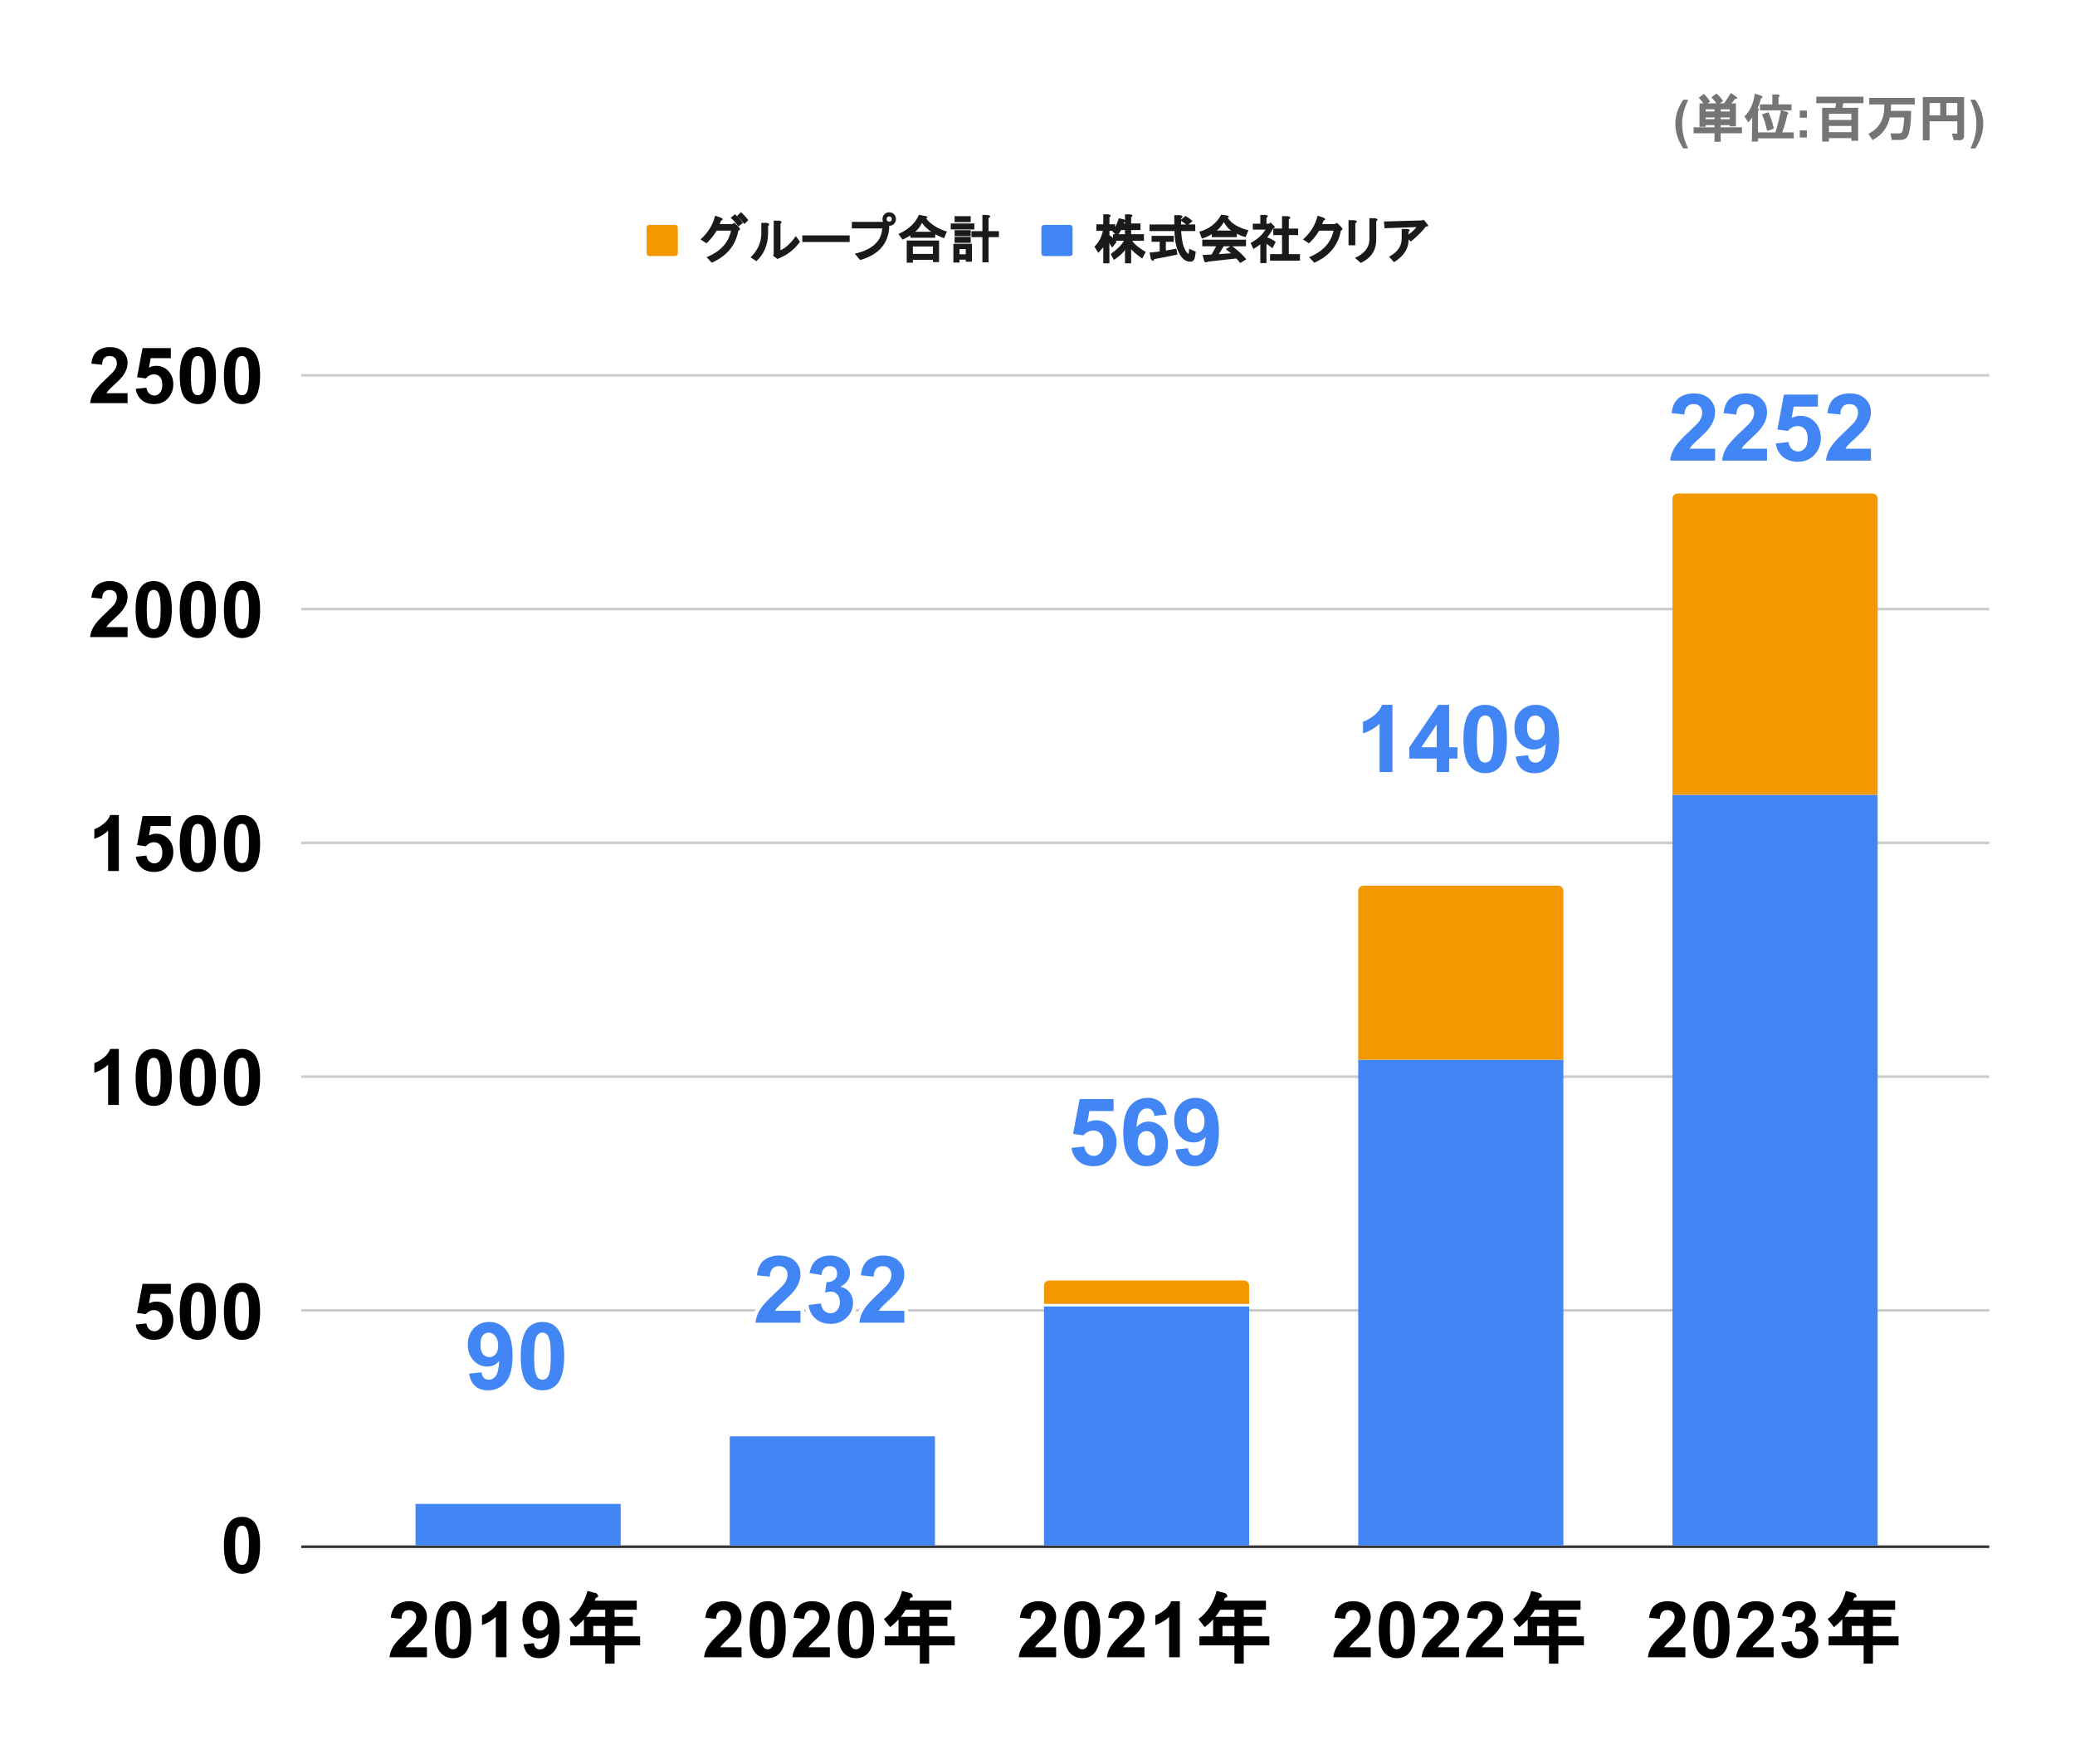 <svg version="1.1" viewBox="0.0 0.0 799.0 679.0" fill="none" stroke="none" stroke-linecap="square" stroke-miterlimit="10" width="799" height="679" xmlns:xlink="http://www.w3.org/1999/xlink" xmlns="http://www.w3.org/2000/svg"><path fill="#ffffff" d="M0 0L799.0 0L799.0 679.0L0 679.0L0 0Z" fill-rule="nonzero"/><path stroke="#333333" stroke-width="1.0" stroke-linecap="butt" d="M116.5 595.5L765.5 595.5" fill-rule="nonzero"/><path stroke="#cccccc" stroke-width="1.0" stroke-linecap="butt" d="M116.5 504.5L765.5 504.5" fill-rule="nonzero"/><path stroke="#cccccc" stroke-width="1.0" stroke-linecap="butt" d="M116.5 414.5L765.5 414.5" fill-rule="nonzero"/><path stroke="#cccccc" stroke-width="1.0" stroke-linecap="butt" d="M116.5 324.5L765.5 324.5" fill-rule="nonzero"/><path stroke="#cccccc" stroke-width="1.0" stroke-linecap="butt" d="M116.5 234.5L765.5 234.5" fill-rule="nonzero"/><path stroke="#cccccc" stroke-width="1.0" stroke-linecap="butt" d="M116.5 144.5L765.5 144.5" fill-rule="nonzero"/><clipPath id="id_0"><path d="M116.95 144.717L765.05 144.717L765.05 595.05L116.95 595.05L116.95 144.717Z" clip-rule="nonzero"/></clipPath><path stroke="#000000" stroke-width="2.0" stroke-linecap="butt" stroke-opacity="0.0" clip-path="url(#id_0)" d="M239.0 595.0L160.0 595.0L160.0 579.0L239.0 579.0Z" fill-rule="nonzero"/><path fill="#4285f4" clip-path="url(#id_0)" d="M239.0 595.0L160.0 595.0L160.0 579.0L239.0 579.0Z" fill-rule="nonzero"/><path stroke="#000000" stroke-width="2.0" stroke-linecap="butt" stroke-opacity="0.0" clip-path="url(#id_0)" d="M360.0 595.0L281.0 595.0L281.0 553.0L360.0 553.0Z" fill-rule="nonzero"/><path fill="#4285f4" clip-path="url(#id_0)" d="M360.0 595.0L281.0 595.0L281.0 553.0L360.0 553.0Z" fill-rule="nonzero"/><path stroke="#000000" stroke-width="2.0" stroke-linecap="butt" stroke-opacity="0.0" clip-path="url(#id_0)" d="M481.0 595.0L402.0 595.0L402.0 502.0L481.0 502.0Z" fill-rule="nonzero"/><path fill="#4285f4" clip-path="url(#id_0)" d="M481.0 595.0L402.0 595.0L402.0 502.0L481.0 502.0Z" fill-rule="nonzero"/><path stroke="#000000" stroke-width="2.0" stroke-linecap="butt" stroke-opacity="0.0" clip-path="url(#id_0)" d="M602.0 595.0L523.0 595.0L523.0 408.0L602.0 408.0Z" fill-rule="nonzero"/><path fill="#4285f4" clip-path="url(#id_0)" d="M602.0 595.0L523.0 595.0L523.0 408.0L602.0 408.0Z" fill-rule="nonzero"/><path stroke="#000000" stroke-width="2.0" stroke-linecap="butt" stroke-opacity="0.0" clip-path="url(#id_0)" d="M723.0 595.0L644.0 595.0L644.0 306.0L723.0 306.0Z" fill-rule="nonzero"/><path fill="#4285f4" clip-path="url(#id_0)" d="M723.0 595.0L644.0 595.0L644.0 306.0L723.0 306.0Z" fill-rule="nonzero"/><path stroke="#000000" stroke-width="2.0" stroke-linecap="butt" stroke-opacity="0.0" clip-path="url(#id_0)" d="M239.0 579.0L160.0 579.0L160.0 579.0L239.0 579.0Z" fill-rule="nonzero"/><path fill="#f39800" clip-path="url(#id_0)" d="M239.0 579.0L160.0 579.0L160.0 579.0L239.0 579.0Z" fill-rule="nonzero"/><path stroke="#000000" stroke-width="2.0" stroke-linecap="butt" stroke-opacity="0.0" clip-path="url(#id_0)" d="M360.0 553.0L281.0 553.0L281.0 553.0L360.0 553.0Z" fill-rule="nonzero"/><path fill="#f39800" clip-path="url(#id_0)" d="M360.0 553.0L281.0 553.0L281.0 553.0L360.0 553.0Z" fill-rule="nonzero"/><path stroke="#ffffff" stroke-width="2.0" stroke-linecap="butt" clip-path="url(#id_0)" d="M481.0 502.0L402.0 502.0L402.0 495.0C402.0 493.895 402.895 493.0 404.0 493.0L479.0 493.0C480.105 493.0 481.0 493.895 481.0 495.0Z" fill-rule="nonzero"/><path fill="#f39800" clip-path="url(#id_0)" d="M481.0 502.0L402.0 502.0L402.0 495.0C402.0 493.895 402.895 493.0 404.0 493.0L479.0 493.0C480.105 493.0 481.0 493.895 481.0 495.0Z" fill-rule="nonzero"/><path stroke="#000000" stroke-width="2.0" stroke-linecap="butt" stroke-opacity="0.0" clip-path="url(#id_0)" d="M602.0 408.0L523.0 408.0L523.0 343.0C523.0 341.895 523.895 341.0 525.0 341.0L600.0 341.0C601.105 341.0 602.0 341.895 602.0 343.0Z" fill-rule="nonzero"/><path fill="#f39800" clip-path="url(#id_0)" d="M602.0 408.0L523.0 408.0L523.0 343.0C523.0 341.895 523.895 341.0 525.0 341.0L600.0 341.0C601.105 341.0 602.0 341.895 602.0 343.0Z" fill-rule="nonzero"/><path stroke="#000000" stroke-width="2.0" stroke-linecap="butt" stroke-opacity="0.0" clip-path="url(#id_0)" d="M723.0 306.0L644.0 306.0L644.0 192.0C644.0 190.895 644.895 190.0 646.0 190.0L721.0 190.0C722.105 190.0 723.0 190.895 723.0 192.0Z" fill-rule="nonzero"/><path fill="#f39800" clip-path="url(#id_0)" d="M723.0 306.0L644.0 306.0L644.0 192.0C644.0 190.895 644.895 190.0 646.0 190.0L721.0 190.0C722.105 190.0 723.0 190.895 723.0 192.0Z" fill-rule="nonzero"/><path stroke="#ffffff" stroke-width="3.0" stroke-linejoin="round" stroke-linecap="round" d="M180.641 528.885L185.422 528.354Q185.594 529.807 186.328 530.51Q187.062 531.213 188.281 531.213Q189.812 531.213 190.875 529.807Q191.953 528.4 192.25 523.979Q190.391 526.135 187.594 526.135Q184.562 526.135 182.344 523.791Q180.141 521.447 180.141 517.682Q180.141 513.76 182.469 511.369Q184.797 508.963 188.406 508.963Q192.328 508.963 194.844 511.994Q197.359 515.025 197.359 521.963Q197.359 529.041 194.734 532.166Q192.109 535.291 187.906 535.291Q184.891 535.291 183.016 533.682Q181.156 532.072 180.641 528.885ZM191.812 518.088Q191.812 515.697 190.719 514.385Q189.625 513.057 188.172 513.057Q186.812 513.057 185.906 514.135Q185.0 515.213 185.0 517.682Q185.0 520.182 185.984 521.354Q186.969 522.51 188.438 522.51Q189.859 522.51 190.828 521.385Q191.812 520.26 191.812 518.088ZM208.875 508.963Q212.625 508.963 214.734 511.635Q217.25 514.791 217.25 522.135Q217.25 529.447 214.719 532.635Q212.625 535.275 208.875 535.275Q205.125 535.275 202.812 532.385Q200.516 529.494 200.516 522.072Q200.516 514.791 203.047 511.604Q205.141 508.963 208.875 508.963ZM208.875 513.057Q207.984 513.057 207.281 513.635Q206.578 514.197 206.188 515.682Q205.688 517.588 205.688 522.135Q205.688 526.666 206.141 528.369Q206.594 530.057 207.281 530.619Q207.984 531.182 208.875 531.182Q209.781 531.182 210.484 530.619Q211.188 530.041 211.562 528.557Q212.078 526.666 212.078 522.135Q212.078 517.588 211.625 515.9Q211.172 514.197 210.469 513.635Q209.781 513.057 208.875 513.057Z" fill-rule="nonzero"/><path fill="#4285f4" d="M180.641 528.885L185.422 528.354Q185.594 529.807 186.328 530.51Q187.062 531.213 188.281 531.213Q189.812 531.213 190.875 529.807Q191.953 528.4 192.25 523.979Q190.391 526.135 187.594 526.135Q184.562 526.135 182.344 523.791Q180.141 521.447 180.141 517.682Q180.141 513.76 182.469 511.369Q184.797 508.963 188.406 508.963Q192.328 508.963 194.844 511.994Q197.359 515.025 197.359 521.963Q197.359 529.041 194.734 532.166Q192.109 535.291 187.906 535.291Q184.891 535.291 183.016 533.682Q181.156 532.072 180.641 528.885ZM191.812 518.088Q191.812 515.697 190.719 514.385Q189.625 513.057 188.172 513.057Q186.812 513.057 185.906 514.135Q185.0 515.213 185.0 517.682Q185.0 520.182 185.984 521.354Q186.969 522.51 188.438 522.51Q189.859 522.51 190.828 521.385Q191.812 520.26 191.812 518.088ZM208.875 508.963Q212.625 508.963 214.734 511.635Q217.25 514.791 217.25 522.135Q217.25 529.447 214.719 532.635Q212.625 535.275 208.875 535.275Q205.125 535.275 202.812 532.385Q200.516 529.494 200.516 522.072Q200.516 514.791 203.047 511.604Q205.141 508.963 208.875 508.963ZM208.875 513.057Q207.984 513.057 207.281 513.635Q206.578 514.197 206.188 515.682Q205.688 517.588 205.688 522.135Q205.688 526.666 206.141 528.369Q206.594 530.057 207.281 530.619Q207.984 531.182 208.875 531.182Q209.781 531.182 210.484 530.619Q211.188 530.041 211.562 528.557Q212.078 526.666 212.078 522.135Q212.078 517.588 211.625 515.9Q211.172 514.197 210.469 513.635Q209.781 513.057 208.875 513.057Z" fill-rule="nonzero"/><path stroke="#ffffff" stroke-width="3.0" stroke-linejoin="round" stroke-linecap="round" d="M308.219 504.665L308.219 509.259L290.891 509.259Q291.172 506.65 292.578 504.322Q293.984 501.993 298.141 498.15Q301.484 495.04 302.234 493.931Q303.25 492.4 303.25 490.9Q303.25 489.259 302.359 488.368Q301.484 487.478 299.922 487.478Q298.375 487.478 297.453 488.415Q296.547 489.337 296.406 491.509L291.484 491.009Q291.922 486.931 294.234 485.165Q296.562 483.384 300.031 483.384Q303.859 483.384 306.031 485.447Q308.219 487.493 308.219 490.556Q308.219 492.29 307.594 493.868Q306.969 495.447 305.609 497.165Q304.719 498.306 302.375 500.462Q300.031 502.603 299.406 503.306Q298.797 504.009 298.406 504.665L308.219 504.665ZM311.359 502.415L316.141 501.837Q316.359 503.665 317.359 504.634Q318.375 505.603 319.797 505.603Q321.328 505.603 322.359 504.447Q323.406 503.275 323.406 501.306Q323.406 499.447 322.406 498.368Q321.406 497.275 319.969 497.275Q319.016 497.275 317.703 497.634L318.25 493.618Q320.25 493.665 321.297 492.743Q322.359 491.822 322.359 490.29Q322.359 488.993 321.578 488.228Q320.812 487.447 319.531 487.447Q318.266 487.447 317.359 488.322Q316.469 489.197 316.281 490.884L311.719 490.118Q312.203 487.775 313.156 486.384Q314.109 484.978 315.828 484.181Q317.547 483.384 319.672 483.384Q323.312 483.384 325.5 485.697Q327.312 487.603 327.312 489.993Q327.312 493.384 323.609 495.4Q325.828 495.884 327.141 497.54Q328.469 499.181 328.469 501.525Q328.469 504.915 325.984 507.306Q323.516 509.697 319.828 509.697Q316.328 509.697 314.016 507.681Q311.719 505.665 311.359 502.415ZM348.219 504.665L348.219 509.259L330.891 509.259Q331.172 506.65 332.578 504.322Q333.984 501.993 338.141 498.15Q341.484 495.04 342.234 493.931Q343.25 492.4 343.25 490.9Q343.25 489.259 342.359 488.368Q341.484 487.478 339.922 487.478Q338.375 487.478 337.453 488.415Q336.547 489.337 336.406 491.509L331.484 491.009Q331.922 486.931 334.234 485.165Q336.562 483.384 340.031 483.384Q343.859 483.384 346.031 485.447Q348.219 487.493 348.219 490.556Q348.219 492.29 347.594 493.868Q346.969 495.447 345.609 497.165Q344.719 498.306 342.375 500.462Q340.031 502.603 339.406 503.306Q338.797 504.009 338.406 504.665L348.219 504.665Z" fill-rule="nonzero"/><path fill="#4285f4" d="M308.219 504.665L308.219 509.259L290.891 509.259Q291.172 506.65 292.578 504.322Q293.984 501.993 298.141 498.15Q301.484 495.04 302.234 493.931Q303.25 492.4 303.25 490.9Q303.25 489.259 302.359 488.368Q301.484 487.478 299.922 487.478Q298.375 487.478 297.453 488.415Q296.547 489.337 296.406 491.509L291.484 491.009Q291.922 486.931 294.234 485.165Q296.562 483.384 300.031 483.384Q303.859 483.384 306.031 485.447Q308.219 487.493 308.219 490.556Q308.219 492.29 307.594 493.868Q306.969 495.447 305.609 497.165Q304.719 498.306 302.375 500.462Q300.031 502.603 299.406 503.306Q298.797 504.009 298.406 504.665L308.219 504.665ZM311.359 502.415L316.141 501.837Q316.359 503.665 317.359 504.634Q318.375 505.603 319.797 505.603Q321.328 505.603 322.359 504.447Q323.406 503.275 323.406 501.306Q323.406 499.447 322.406 498.368Q321.406 497.275 319.969 497.275Q319.016 497.275 317.703 497.634L318.25 493.618Q320.25 493.665 321.297 492.743Q322.359 491.822 322.359 490.29Q322.359 488.993 321.578 488.228Q320.812 487.447 319.531 487.447Q318.266 487.447 317.359 488.322Q316.469 489.197 316.281 490.884L311.719 490.118Q312.203 487.775 313.156 486.384Q314.109 484.978 315.828 484.181Q317.547 483.384 319.672 483.384Q323.312 483.384 325.5 485.697Q327.312 487.603 327.312 489.993Q327.312 493.384 323.609 495.4Q325.828 495.884 327.141 497.54Q328.469 499.181 328.469 501.525Q328.469 504.915 325.984 507.306Q323.516 509.697 319.828 509.697Q316.328 509.697 314.016 507.681Q311.719 505.665 311.359 502.415ZM348.219 504.665L348.219 509.259L330.891 509.259Q331.172 506.65 332.578 504.322Q333.984 501.993 338.141 498.15Q341.484 495.04 342.234 493.931Q343.25 492.4 343.25 490.9Q343.25 489.259 342.359 488.368Q341.484 487.478 339.922 487.478Q338.375 487.478 337.453 488.415Q336.547 489.337 336.406 491.509L331.484 491.009Q331.922 486.931 334.234 485.165Q336.562 483.384 340.031 483.384Q343.859 483.384 346.031 485.447Q348.219 487.493 348.219 490.556Q348.219 492.29 347.594 493.868Q346.969 495.447 345.609 497.165Q344.719 498.306 342.375 500.462Q340.031 502.603 339.406 503.306Q338.797 504.009 338.406 504.665L348.219 504.665Z" fill-rule="nonzero"/><path stroke="#ffffff" stroke-width="3.0" stroke-linejoin="round" stroke-linecap="round" d="M660.414 172.748L660.414 177.342L643.086 177.342Q643.367 174.733 644.773 172.405Q646.18 170.076 650.336 166.233Q653.68 163.123 654.43 162.014Q655.445 160.483 655.445 158.983Q655.445 157.342 654.555 156.451Q653.68 155.561 652.117 155.561Q650.57 155.561 649.648 156.498Q648.742 157.42 648.601 159.592L643.68 159.092Q644.117 155.014 646.43 153.248Q648.758 151.467 652.226 151.467Q656.055 151.467 658.226 153.53Q660.414 155.576 660.414 158.639Q660.414 160.373 659.789 161.951Q659.164 163.53 657.805 165.248Q656.914 166.389 654.57 168.545Q652.226 170.686 651.601 171.389Q650.992 172.092 650.601 172.748L660.414 172.748ZM680.414 172.748L680.414 177.342L663.086 177.342Q663.367 174.733 664.773 172.405Q666.18 170.076 670.336 166.233Q673.68 163.123 674.43 162.014Q675.445 160.483 675.445 158.983Q675.445 157.342 674.555 156.451Q673.68 155.561 672.117 155.561Q670.57 155.561 669.648 156.498Q668.742 157.42 668.601 159.592L663.68 159.092Q664.117 155.014 666.43 153.248Q668.758 151.467 672.226 151.467Q676.055 151.467 678.226 153.53Q680.414 155.576 680.414 158.639Q680.414 160.373 679.789 161.951Q679.164 163.53 677.805 165.248Q676.914 166.389 674.57 168.545Q672.226 170.686 671.601 171.389Q670.992 172.092 670.601 172.748L680.414 172.748ZM683.789 170.717L688.711 170.201Q688.93 171.873 689.961 172.858Q691.008 173.826 692.351 173.826Q693.898 173.826 694.976 172.576Q696.055 171.311 696.055 168.78Q696.055 166.405 694.976 165.217Q693.914 164.03 692.211 164.03Q690.086 164.03 688.398 165.92L684.398 165.342L686.93 151.92L699.992 151.92L699.992 156.545L690.664 156.545L689.898 160.92Q691.555 160.092 693.273 160.092Q696.555 160.092 698.836 162.483Q701.133 164.873 701.133 168.686Q701.133 171.873 699.289 174.373Q696.773 177.78 692.305 177.78Q688.742 177.78 686.492 175.873Q684.242 173.951 683.789 170.717ZM720.414 172.748L720.414 177.342L703.086 177.342Q703.367 174.733 704.773 172.405Q706.18 170.076 710.336 166.233Q713.68 163.123 714.43 162.014Q715.445 160.483 715.445 158.983Q715.445 157.342 714.555 156.451Q713.68 155.561 712.117 155.561Q710.57 155.561 709.648 156.498Q708.742 157.42 708.601 159.592L703.68 159.092Q704.117 155.014 706.43 153.248Q708.758 151.467 712.226 151.467Q716.055 151.467 718.226 153.53Q720.414 155.576 720.414 158.639Q720.414 160.373 719.789 161.951Q719.164 163.53 717.805 165.248Q716.914 166.389 714.57 168.545Q712.226 170.686 711.601 171.389Q710.992 172.092 710.601 172.748L720.414 172.748Z" fill-rule="nonzero"/><path fill="#4285f4" d="M660.414 172.748L660.414 177.342L643.086 177.342Q643.367 174.733 644.773 172.405Q646.18 170.076 650.336 166.233Q653.68 163.123 654.43 162.014Q655.445 160.483 655.445 158.983Q655.445 157.342 654.555 156.451Q653.68 155.561 652.117 155.561Q650.57 155.561 649.648 156.498Q648.742 157.42 648.601 159.592L643.68 159.092Q644.117 155.014 646.43 153.248Q648.758 151.467 652.226 151.467Q656.055 151.467 658.226 153.53Q660.414 155.576 660.414 158.639Q660.414 160.373 659.789 161.951Q659.164 163.53 657.805 165.248Q656.914 166.389 654.57 168.545Q652.226 170.686 651.601 171.389Q650.992 172.092 650.601 172.748L660.414 172.748ZM680.414 172.748L680.414 177.342L663.086 177.342Q663.367 174.733 664.773 172.405Q666.18 170.076 670.336 166.233Q673.68 163.123 674.43 162.014Q675.445 160.483 675.445 158.983Q675.445 157.342 674.555 156.451Q673.68 155.561 672.117 155.561Q670.57 155.561 669.648 156.498Q668.742 157.42 668.601 159.592L663.68 159.092Q664.117 155.014 666.43 153.248Q668.758 151.467 672.226 151.467Q676.055 151.467 678.226 153.53Q680.414 155.576 680.414 158.639Q680.414 160.373 679.789 161.951Q679.164 163.53 677.805 165.248Q676.914 166.389 674.57 168.545Q672.226 170.686 671.601 171.389Q670.992 172.092 670.601 172.748L680.414 172.748ZM683.789 170.717L688.711 170.201Q688.93 171.873 689.961 172.858Q691.008 173.826 692.351 173.826Q693.898 173.826 694.976 172.576Q696.055 171.311 696.055 168.78Q696.055 166.405 694.976 165.217Q693.914 164.03 692.211 164.03Q690.086 164.03 688.398 165.92L684.398 165.342L686.93 151.92L699.992 151.92L699.992 156.545L690.664 156.545L689.898 160.92Q691.555 160.092 693.273 160.092Q696.555 160.092 698.836 162.483Q701.133 164.873 701.133 168.686Q701.133 171.873 699.289 174.373Q696.773 177.78 692.305 177.78Q688.742 177.78 686.492 175.873Q684.242 173.951 683.789 170.717ZM720.414 172.748L720.414 177.342L703.086 177.342Q703.367 174.733 704.773 172.405Q706.18 170.076 710.336 166.233Q713.68 163.123 714.43 162.014Q715.445 160.483 715.445 158.983Q715.445 157.342 714.555 156.451Q713.68 155.561 712.117 155.561Q710.57 155.561 709.648 156.498Q708.742 157.42 708.601 159.592L703.68 159.092Q704.117 155.014 706.43 153.248Q708.758 151.467 712.226 151.467Q716.055 151.467 718.226 153.53Q720.414 155.576 720.414 158.639Q720.414 160.373 719.789 161.951Q719.164 163.53 717.805 165.248Q716.914 166.389 714.57 168.545Q712.226 170.686 711.601 171.389Q710.992 172.092 710.601 172.748L720.414 172.748Z" fill-rule="nonzero"/><path stroke="#ffffff" stroke-width="3.0" stroke-linejoin="round" stroke-linecap="round" d="M412.594 441.929L417.516 441.413Q417.734 443.085 418.766 444.07Q419.812 445.038 421.156 445.038Q422.703 445.038 423.781 443.788Q424.859 442.523 424.859 439.992Q424.859 437.617 423.781 436.429Q422.719 435.242 421.016 435.242Q418.891 435.242 417.203 437.132L413.203 436.554L415.734 423.132L428.797 423.132L428.797 427.757L419.469 427.757L418.703 432.132Q420.359 431.304 422.078 431.304Q425.359 431.304 427.641 433.695Q429.938 436.085 429.938 439.898Q429.938 443.085 428.094 445.585Q425.578 448.992 421.109 448.992Q417.547 448.992 415.297 447.085Q413.047 445.163 412.594 441.929ZM449.266 429.101L444.484 429.617Q444.312 428.148 443.562 427.445Q442.828 426.742 441.656 426.742Q440.094 426.742 439.0 428.148Q437.922 429.554 437.641 433.992Q439.484 431.82 442.234 431.82Q445.328 431.82 447.531 434.179Q449.734 436.523 449.734 440.257Q449.734 444.21 447.406 446.601Q445.094 448.992 441.453 448.992Q437.562 448.992 435.047 445.96Q432.531 442.929 432.531 436.023Q432.531 428.929 435.141 425.804Q437.766 422.679 441.953 422.679Q444.891 422.679 446.812 424.32Q448.734 425.96 449.266 429.101ZM438.062 439.867Q438.062 442.273 439.172 443.585Q440.281 444.898 441.703 444.898Q443.078 444.898 443.984 443.835Q444.906 442.757 444.906 440.304Q444.906 437.788 443.922 436.632Q442.938 435.46 441.453 435.46Q440.031 435.46 439.047 436.585Q438.062 437.695 438.062 439.867ZM452.641 442.601L457.422 442.07Q457.594 443.523 458.328 444.226Q459.062 444.929 460.281 444.929Q461.812 444.929 462.875 443.523Q463.953 442.117 464.25 437.695Q462.391 439.851 459.594 439.851Q456.562 439.851 454.344 437.507Q452.141 435.163 452.141 431.398Q452.141 427.476 454.469 425.085Q456.797 422.679 460.406 422.679Q464.328 422.679 466.844 425.71Q469.359 428.742 469.359 435.679Q469.359 442.757 466.734 445.882Q464.109 449.007 459.906 449.007Q456.891 449.007 455.016 447.398Q453.156 445.788 452.641 442.601ZM463.812 431.804Q463.812 429.413 462.719 428.101Q461.625 426.773 460.172 426.773Q458.812 426.773 457.906 427.851Q457.0 428.929 457.0 431.398Q457.0 433.898 457.984 435.07Q458.969 436.226 460.438 436.226Q461.859 436.226 462.828 435.101Q463.812 433.976 463.812 431.804Z" fill-rule="nonzero"/><path fill="#4285f4" d="M412.594 441.929L417.516 441.413Q417.734 443.085 418.766 444.07Q419.812 445.038 421.156 445.038Q422.703 445.038 423.781 443.788Q424.859 442.523 424.859 439.992Q424.859 437.617 423.781 436.429Q422.719 435.242 421.016 435.242Q418.891 435.242 417.203 437.132L413.203 436.554L415.734 423.132L428.797 423.132L428.797 427.757L419.469 427.757L418.703 432.132Q420.359 431.304 422.078 431.304Q425.359 431.304 427.641 433.695Q429.938 436.085 429.938 439.898Q429.938 443.085 428.094 445.585Q425.578 448.992 421.109 448.992Q417.547 448.992 415.297 447.085Q413.047 445.163 412.594 441.929ZM449.266 429.101L444.484 429.617Q444.312 428.148 443.562 427.445Q442.828 426.742 441.656 426.742Q440.094 426.742 439.0 428.148Q437.922 429.554 437.641 433.992Q439.484 431.82 442.234 431.82Q445.328 431.82 447.531 434.179Q449.734 436.523 449.734 440.257Q449.734 444.21 447.406 446.601Q445.094 448.992 441.453 448.992Q437.562 448.992 435.047 445.96Q432.531 442.929 432.531 436.023Q432.531 428.929 435.141 425.804Q437.766 422.679 441.953 422.679Q444.891 422.679 446.812 424.32Q448.734 425.96 449.266 429.101ZM438.062 439.867Q438.062 442.273 439.172 443.585Q440.281 444.898 441.703 444.898Q443.078 444.898 443.984 443.835Q444.906 442.757 444.906 440.304Q444.906 437.788 443.922 436.632Q442.938 435.46 441.453 435.46Q440.031 435.46 439.047 436.585Q438.062 437.695 438.062 439.867ZM452.641 442.601L457.422 442.07Q457.594 443.523 458.328 444.226Q459.062 444.929 460.281 444.929Q461.812 444.929 462.875 443.523Q463.953 442.117 464.25 437.695Q462.391 439.851 459.594 439.851Q456.562 439.851 454.344 437.507Q452.141 435.163 452.141 431.398Q452.141 427.476 454.469 425.085Q456.797 422.679 460.406 422.679Q464.328 422.679 466.844 425.71Q469.359 428.742 469.359 435.679Q469.359 442.757 466.734 445.882Q464.109 449.007 459.906 449.007Q456.891 449.007 455.016 447.398Q453.156 445.788 452.641 442.601ZM463.812 431.804Q463.812 429.413 462.719 428.101Q461.625 426.773 460.172 426.773Q458.812 426.773 457.906 427.851Q457.0 428.929 457.0 431.398Q457.0 433.898 457.984 435.07Q458.969 436.226 460.438 436.226Q461.859 436.226 462.828 435.101Q463.812 433.976 463.812 431.804Z" fill-rule="nonzero"/><path stroke="#ffffff" stroke-width="3.0" stroke-linejoin="round" stroke-linecap="round" d="M536.172 297.242L531.234 297.242L531.234 278.633Q528.516 281.164 524.844 282.367L524.844 277.883Q526.781 277.258 529.047 275.492Q531.312 273.726 532.156 271.367L536.172 271.367L536.172 297.242ZM553.219 297.242L553.219 292.055L542.672 292.055L542.672 287.726L553.844 271.367L558.0 271.367L558.0 287.711L561.203 287.711L561.203 292.055L558.0 292.055L558.0 297.242L553.219 297.242ZM553.219 287.711L553.219 278.914L547.297 287.711L553.219 287.711ZM571.875 271.367Q575.625 271.367 577.734 274.039Q580.25 277.195 580.25 284.539Q580.25 291.851 577.719 295.039Q575.625 297.68 571.875 297.68Q568.125 297.68 565.812 294.789Q563.516 291.898 563.516 284.476Q563.516 277.195 566.047 274.008Q568.141 271.367 571.875 271.367ZM571.875 275.461Q570.984 275.461 570.281 276.039Q569.578 276.601 569.188 278.086Q568.688 279.992 568.688 284.539Q568.688 289.07 569.141 290.773Q569.594 292.461 570.281 293.023Q570.984 293.586 571.875 293.586Q572.781 293.586 573.484 293.023Q574.188 292.445 574.562 290.961Q575.078 289.07 575.078 284.539Q575.078 279.992 574.625 278.305Q574.172 276.601 573.469 276.039Q572.781 275.461 571.875 275.461ZM583.641 291.289L588.422 290.758Q588.594 292.211 589.328 292.914Q590.062 293.617 591.281 293.617Q592.812 293.617 593.875 292.211Q594.953 290.805 595.25 286.383Q593.391 288.539 590.594 288.539Q587.562 288.539 585.344 286.195Q583.141 283.851 583.141 280.086Q583.141 276.164 585.469 273.773Q587.797 271.367 591.406 271.367Q595.328 271.367 597.844 274.398Q600.359 277.43 600.359 284.367Q600.359 291.445 597.734 294.57Q595.109 297.695 590.906 297.695Q587.891 297.695 586.016 296.086Q584.156 294.476 583.641 291.289ZM594.812 280.492Q594.812 278.101 593.719 276.789Q592.625 275.461 591.172 275.461Q589.812 275.461 588.906 276.539Q588.0 277.617 588.0 280.086Q588.0 282.586 588.984 283.758Q589.969 284.914 591.438 284.914Q592.859 284.914 593.828 283.789Q594.812 282.664 594.812 280.492Z" fill-rule="nonzero"/><path fill="#4285f4" d="M536.172 297.242L531.234 297.242L531.234 278.633Q528.516 281.164 524.844 282.367L524.844 277.883Q526.781 277.258 529.047 275.492Q531.312 273.726 532.156 271.367L536.172 271.367L536.172 297.242ZM553.219 297.242L553.219 292.055L542.672 292.055L542.672 287.726L553.844 271.367L558.0 271.367L558.0 287.711L561.203 287.711L561.203 292.055L558.0 292.055L558.0 297.242L553.219 297.242ZM553.219 287.711L553.219 278.914L547.297 287.711L553.219 287.711ZM571.875 271.367Q575.625 271.367 577.734 274.039Q580.25 277.195 580.25 284.539Q580.25 291.851 577.719 295.039Q575.625 297.68 571.875 297.68Q568.125 297.68 565.812 294.789Q563.516 291.898 563.516 284.476Q563.516 277.195 566.047 274.008Q568.141 271.367 571.875 271.367ZM571.875 275.461Q570.984 275.461 570.281 276.039Q569.578 276.601 569.188 278.086Q568.688 279.992 568.688 284.539Q568.688 289.07 569.141 290.773Q569.594 292.461 570.281 293.023Q570.984 293.586 571.875 293.586Q572.781 293.586 573.484 293.023Q574.188 292.445 574.562 290.961Q575.078 289.07 575.078 284.539Q575.078 279.992 574.625 278.305Q574.172 276.601 573.469 276.039Q572.781 275.461 571.875 275.461ZM583.641 291.289L588.422 290.758Q588.594 292.211 589.328 292.914Q590.062 293.617 591.281 293.617Q592.812 293.617 593.875 292.211Q594.953 290.805 595.25 286.383Q593.391 288.539 590.594 288.539Q587.562 288.539 585.344 286.195Q583.141 283.851 583.141 280.086Q583.141 276.164 585.469 273.773Q587.797 271.367 591.406 271.367Q595.328 271.367 597.844 274.398Q600.359 277.43 600.359 284.367Q600.359 291.445 597.734 294.57Q595.109 297.695 590.906 297.695Q587.891 297.695 586.016 296.086Q584.156 294.476 583.641 291.289ZM594.812 280.492Q594.812 278.101 593.719 276.789Q592.625 275.461 591.172 275.461Q589.812 275.461 588.906 276.539Q588.0 277.617 588.0 280.086Q588.0 282.586 588.984 283.758Q589.969 284.914 591.438 284.914Q592.859 284.914 593.828 283.789Q594.812 282.664 594.812 280.492Z" fill-rule="nonzero"/><path fill="#000000" d="M93.184 583.987Q96.309 583.987 98.059 586.206Q100.153 588.847 100.153 594.956Q100.153 601.05 98.044 603.722Q96.309 605.909 93.184 605.909Q90.044 605.909 88.122 603.503Q86.216 601.097 86.216 594.909Q86.216 588.847 88.325 586.191Q90.059 583.987 93.184 583.987ZM93.184 587.394Q92.434 587.394 91.841 587.878Q91.263 588.347 90.934 589.581Q90.513 591.175 90.513 594.956Q90.513 598.737 90.888 600.159Q91.278 601.566 91.856 602.034Q92.434 602.503 93.184 602.503Q93.934 602.503 94.513 602.034Q95.106 601.55 95.419 600.316Q95.856 598.737 95.856 594.956Q95.856 591.175 95.466 589.769Q95.091 588.347 94.513 587.878Q93.934 587.394 93.184 587.394Z" fill-rule="nonzero"/><path fill="#000000" d="M52.278 509.968L56.388 509.53Q56.559 510.921 57.419 511.733Q58.294 512.546 59.419 512.546Q60.7 512.546 61.591 511.499Q62.497 510.452 62.497 508.343Q62.497 506.374 61.606 505.39Q60.716 504.39 59.294 504.39Q57.528 504.39 56.122 505.968L52.778 505.483L54.888 494.296L65.778 494.296L65.778 498.155L58.013 498.155L57.372 501.796Q58.747 501.108 60.184 501.108Q62.919 501.108 64.825 503.108Q66.731 505.093 66.731 508.28Q66.731 510.921 65.184 513.015Q63.091 515.843 59.372 515.843Q56.403 515.843 54.528 514.249Q52.653 512.655 52.278 509.968ZM76.184 493.921Q79.309 493.921 81.059 496.14Q83.153 498.78 83.153 504.89Q83.153 510.983 81.044 513.655Q79.309 515.843 76.184 515.843Q73.044 515.843 71.122 513.436Q69.216 511.03 69.216 504.843Q69.216 498.78 71.325 496.124Q73.059 493.921 76.184 493.921ZM76.184 497.327Q75.434 497.327 74.841 497.811Q74.263 498.28 73.934 499.515Q73.513 501.108 73.513 504.89Q73.513 508.671 73.888 510.093Q74.278 511.499 74.856 511.968Q75.434 512.436 76.184 512.436Q76.934 512.436 77.513 511.968Q78.106 511.483 78.419 510.249Q78.856 508.671 78.856 504.89Q78.856 501.108 78.466 499.702Q78.091 498.28 77.513 497.811Q76.934 497.327 76.184 497.327ZM93.184 493.921Q96.309 493.921 98.059 496.14Q100.153 498.78 100.153 504.89Q100.153 510.983 98.044 513.655Q96.309 515.843 93.184 515.843Q90.044 515.843 88.122 513.436Q86.216 511.03 86.216 504.843Q86.216 498.78 88.325 496.124Q90.059 493.921 93.184 493.921ZM93.184 497.327Q92.434 497.327 91.841 497.811Q91.263 498.28 90.934 499.515Q90.513 501.108 90.513 504.89Q90.513 508.671 90.888 510.093Q91.278 511.499 91.856 511.968Q92.434 512.436 93.184 512.436Q93.934 512.436 94.513 511.968Q95.106 511.483 95.419 510.249Q95.856 508.671 95.856 504.89Q95.856 501.108 95.466 499.702Q95.091 498.28 94.513 497.811Q93.934 497.327 93.184 497.327Z" fill-rule="nonzero"/><path fill="#000000" d="M45.763 425.417L41.638 425.417L41.638 409.901Q39.388 412.01 36.325 413.026L36.325 409.292Q37.934 408.76 39.825 407.292Q41.716 405.823 42.419 403.854L45.763 403.854L45.763 425.417ZM59.184 403.854Q62.309 403.854 64.059 406.073Q66.153 408.714 66.153 414.823Q66.153 420.917 64.044 423.589Q62.309 425.776 59.184 425.776Q56.044 425.776 54.122 423.37Q52.216 420.964 52.216 414.776Q52.216 408.714 54.325 406.057Q56.059 403.854 59.184 403.854ZM59.184 407.26Q58.434 407.26 57.841 407.745Q57.263 408.214 56.934 409.448Q56.513 411.042 56.513 414.823Q56.513 418.604 56.888 420.026Q57.278 421.432 57.856 421.901Q58.434 422.37 59.184 422.37Q59.934 422.37 60.513 421.901Q61.106 421.417 61.419 420.182Q61.856 418.604 61.856 414.823Q61.856 411.042 61.466 409.635Q61.091 408.214 60.513 407.745Q59.934 407.26 59.184 407.26ZM76.184 403.854Q79.309 403.854 81.059 406.073Q83.153 408.714 83.153 414.823Q83.153 420.917 81.044 423.589Q79.309 425.776 76.184 425.776Q73.044 425.776 71.122 423.37Q69.216 420.964 69.216 414.776Q69.216 408.714 71.325 406.057Q73.059 403.854 76.184 403.854ZM76.184 407.26Q75.434 407.26 74.841 407.745Q74.263 408.214 73.934 409.448Q73.513 411.042 73.513 414.823Q73.513 418.604 73.888 420.026Q74.278 421.432 74.856 421.901Q75.434 422.37 76.184 422.37Q76.934 422.37 77.513 421.901Q78.106 421.417 78.419 420.182Q78.856 418.604 78.856 414.823Q78.856 411.042 78.466 409.635Q78.091 408.214 77.513 407.745Q76.934 407.26 76.184 407.26ZM93.184 403.854Q96.309 403.854 98.059 406.073Q100.153 408.714 100.153 414.823Q100.153 420.917 98.044 423.589Q96.309 425.776 93.184 425.776Q90.044 425.776 88.122 423.37Q86.216 420.964 86.216 414.776Q86.216 408.714 88.325 406.057Q90.059 403.854 93.184 403.854ZM93.184 407.26Q92.434 407.26 91.841 407.745Q91.263 408.214 90.934 409.448Q90.513 411.042 90.513 414.823Q90.513 418.604 90.888 420.026Q91.278 421.432 91.856 421.901Q92.434 422.37 93.184 422.37Q93.934 422.37 94.513 421.901Q95.106 421.417 95.419 420.182Q95.856 418.604 95.856 414.823Q95.856 411.042 95.466 409.635Q95.091 408.214 94.513 407.745Q93.934 407.26 93.184 407.26Z" fill-rule="nonzero"/><path fill="#000000" d="M45.763 335.35L41.638 335.35L41.638 319.834Q39.388 321.944 36.325 322.959L36.325 319.225Q37.934 318.694 39.825 317.225Q41.716 315.756 42.419 313.788L45.763 313.788L45.763 335.35ZM52.278 329.834L56.388 329.397Q56.559 330.788 57.419 331.6Q58.294 332.413 59.419 332.413Q60.7 332.413 61.591 331.366Q62.497 330.319 62.497 328.209Q62.497 326.241 61.606 325.256Q60.716 324.256 59.294 324.256Q57.528 324.256 56.122 325.834L52.778 325.35L54.888 314.163L65.778 314.163L65.778 318.022L58.013 318.022L57.372 321.663Q58.747 320.975 60.184 320.975Q62.919 320.975 64.825 322.975Q66.731 324.959 66.731 328.147Q66.731 330.788 65.184 332.881Q63.091 335.709 59.372 335.709Q56.403 335.709 54.528 334.116Q52.653 332.522 52.278 329.834ZM76.184 313.788Q79.309 313.788 81.059 316.006Q83.153 318.647 83.153 324.756Q83.153 330.85 81.044 333.522Q79.309 335.709 76.184 335.709Q73.044 335.709 71.122 333.303Q69.216 330.897 69.216 324.709Q69.216 318.647 71.325 315.991Q73.059 313.788 76.184 313.788ZM76.184 317.194Q75.434 317.194 74.841 317.678Q74.263 318.147 73.934 319.381Q73.513 320.975 73.513 324.756Q73.513 328.538 73.888 329.959Q74.278 331.366 74.856 331.834Q75.434 332.303 76.184 332.303Q76.934 332.303 77.513 331.834Q78.106 331.35 78.419 330.116Q78.856 328.538 78.856 324.756Q78.856 320.975 78.466 319.569Q78.091 318.147 77.513 317.678Q76.934 317.194 76.184 317.194ZM93.184 313.788Q96.309 313.788 98.059 316.006Q100.153 318.647 100.153 324.756Q100.153 330.85 98.044 333.522Q96.309 335.709 93.184 335.709Q90.044 335.709 88.122 333.303Q86.216 330.897 86.216 324.709Q86.216 318.647 88.325 315.991Q90.059 313.788 93.184 313.788ZM93.184 317.194Q92.434 317.194 91.841 317.678Q91.263 318.147 90.934 319.381Q90.513 320.975 90.513 324.756Q90.513 328.538 90.888 329.959Q91.278 331.366 91.856 331.834Q92.434 332.303 93.184 332.303Q93.934 332.303 94.513 331.834Q95.106 331.35 95.419 330.116Q95.856 328.538 95.856 324.756Q95.856 320.975 95.466 319.569Q95.091 318.147 94.513 317.678Q93.934 317.194 93.184 317.194Z" fill-rule="nonzero"/><path fill="#000000" d="M49.122 241.455L49.122 245.283L34.7 245.283Q34.934 243.111 36.106 241.174Q37.278 239.236 40.731 236.018Q43.513 233.44 44.153 232.502Q44.997 231.236 44.997 229.986Q44.997 228.611 44.247 227.877Q43.513 227.127 42.216 227.127Q40.919 227.127 40.153 227.908Q39.403 228.69 39.278 230.486L35.184 230.08Q35.544 226.674 37.481 225.205Q39.419 223.721 42.309 223.721Q45.497 223.721 47.309 225.44Q49.122 227.143 49.122 229.69Q49.122 231.143 48.606 232.455Q48.091 233.768 46.966 235.205Q46.216 236.158 44.263 237.955Q42.309 239.736 41.794 240.33Q41.278 240.908 40.95 241.455L49.122 241.455ZM59.184 223.721Q62.309 223.721 64.059 225.94Q66.153 228.58 66.153 234.69Q66.153 240.783 64.044 243.455Q62.309 245.643 59.184 245.643Q56.044 245.643 54.122 243.236Q52.216 240.83 52.216 234.643Q52.216 228.58 54.325 225.924Q56.059 223.721 59.184 223.721ZM59.184 227.127Q58.434 227.127 57.841 227.611Q57.263 228.08 56.934 229.315Q56.513 230.908 56.513 234.69Q56.513 238.471 56.888 239.893Q57.278 241.299 57.856 241.768Q58.434 242.236 59.184 242.236Q59.934 242.236 60.513 241.768Q61.106 241.283 61.419 240.049Q61.856 238.471 61.856 234.69Q61.856 230.908 61.466 229.502Q61.091 228.08 60.513 227.611Q59.934 227.127 59.184 227.127ZM76.184 223.721Q79.309 223.721 81.059 225.94Q83.153 228.58 83.153 234.69Q83.153 240.783 81.044 243.455Q79.309 245.643 76.184 245.643Q73.044 245.643 71.122 243.236Q69.216 240.83 69.216 234.643Q69.216 228.58 71.325 225.924Q73.059 223.721 76.184 223.721ZM76.184 227.127Q75.434 227.127 74.841 227.611Q74.263 228.08 73.934 229.315Q73.513 230.908 73.513 234.69Q73.513 238.471 73.888 239.893Q74.278 241.299 74.856 241.768Q75.434 242.236 76.184 242.236Q76.934 242.236 77.513 241.768Q78.106 241.283 78.419 240.049Q78.856 238.471 78.856 234.69Q78.856 230.908 78.466 229.502Q78.091 228.08 77.513 227.611Q76.934 227.127 76.184 227.127ZM93.184 223.721Q96.309 223.721 98.059 225.94Q100.153 228.58 100.153 234.69Q100.153 240.783 98.044 243.455Q96.309 245.643 93.184 245.643Q90.044 245.643 88.122 243.236Q86.216 240.83 86.216 234.643Q86.216 228.58 88.325 225.924Q90.059 223.721 93.184 223.721ZM93.184 227.127Q92.434 227.127 91.841 227.611Q91.263 228.08 90.934 229.315Q90.513 230.908 90.513 234.69Q90.513 238.471 90.888 239.893Q91.278 241.299 91.856 241.768Q92.434 242.236 93.184 242.236Q93.934 242.236 94.513 241.768Q95.106 241.283 95.419 240.049Q95.856 238.471 95.856 234.69Q95.856 230.908 95.466 229.502Q95.091 228.08 94.513 227.611Q93.934 227.127 93.184 227.127Z" fill-rule="nonzero"/><path fill="#000000" d="M49.122 151.389L49.122 155.217L34.7 155.217Q34.934 153.045 36.106 151.107Q37.278 149.17 40.731 145.951Q43.513 143.373 44.153 142.435Q44.997 141.17 44.997 139.92Q44.997 138.545 44.247 137.81Q43.513 137.06 42.216 137.06Q40.919 137.06 40.153 137.842Q39.403 138.623 39.278 140.42L35.184 140.014Q35.544 136.607 37.481 135.139Q39.419 133.654 42.309 133.654Q45.497 133.654 47.309 135.373Q49.122 137.076 49.122 139.623Q49.122 141.076 48.606 142.389Q48.091 143.701 46.966 145.139Q46.216 146.092 44.263 147.889Q42.309 149.67 41.794 150.264Q41.278 150.842 40.95 151.389L49.122 151.389ZM52.278 149.701L56.388 149.264Q56.559 150.654 57.419 151.467Q58.294 152.279 59.419 152.279Q60.7 152.279 61.591 151.232Q62.497 150.185 62.497 148.076Q62.497 146.107 61.606 145.123Q60.716 144.123 59.294 144.123Q57.528 144.123 56.122 145.701L52.778 145.217L54.888 134.029L65.778 134.029L65.778 137.889L58.013 137.889L57.372 141.529Q58.747 140.842 60.184 140.842Q62.919 140.842 64.825 142.842Q66.731 144.826 66.731 148.014Q66.731 150.654 65.184 152.748Q63.091 155.576 59.372 155.576Q56.403 155.576 54.528 153.982Q52.653 152.389 52.278 149.701ZM76.184 133.654Q79.309 133.654 81.059 135.873Q83.153 138.514 83.153 144.623Q83.153 150.717 81.044 153.389Q79.309 155.576 76.184 155.576Q73.044 155.576 71.122 153.17Q69.216 150.764 69.216 144.576Q69.216 138.514 71.325 135.857Q73.059 133.654 76.184 133.654ZM76.184 137.06Q75.434 137.06 74.841 137.545Q74.263 138.014 73.934 139.248Q73.513 140.842 73.513 144.623Q73.513 148.404 73.888 149.826Q74.278 151.232 74.856 151.701Q75.434 152.17 76.184 152.17Q76.934 152.17 77.513 151.701Q78.106 151.217 78.419 149.982Q78.856 148.404 78.856 144.623Q78.856 140.842 78.466 139.435Q78.091 138.014 77.513 137.545Q76.934 137.06 76.184 137.06ZM93.184 133.654Q96.309 133.654 98.059 135.873Q100.153 138.514 100.153 144.623Q100.153 150.717 98.044 153.389Q96.309 155.576 93.184 155.576Q90.044 155.576 88.122 153.17Q86.216 150.764 86.216 144.576Q86.216 138.514 88.325 135.857Q90.059 133.654 93.184 133.654ZM93.184 137.06Q92.434 137.06 91.841 137.545Q91.263 138.014 90.934 139.248Q90.513 140.842 90.513 144.623Q90.513 148.404 90.888 149.826Q91.278 151.232 91.856 151.701Q92.434 152.17 93.184 152.17Q93.934 152.17 94.513 151.701Q95.106 151.217 95.419 149.982Q95.856 148.404 95.856 144.623Q95.856 140.842 95.466 139.435Q95.091 138.014 94.513 137.545Q93.934 137.06 93.184 137.06Z" fill-rule="nonzero"/><path fill="#000000" d="M164.392 634.222L164.392 638.05L149.97 638.05Q150.204 635.878 151.376 633.941Q152.548 632.003 156.001 628.784Q158.782 626.206 159.423 625.269Q160.267 624.003 160.267 622.753Q160.267 621.378 159.517 620.644Q158.782 619.894 157.485 619.894Q156.188 619.894 155.423 620.675Q154.673 621.456 154.548 623.253L150.454 622.847Q150.813 619.441 152.751 617.972Q154.688 616.487 157.579 616.487Q160.767 616.487 162.579 618.206Q164.392 619.909 164.392 622.456Q164.392 623.909 163.876 625.222Q163.36 626.534 162.235 627.972Q161.485 628.925 159.532 630.722Q157.579 632.503 157.063 633.097Q156.548 633.675 156.22 634.222L164.392 634.222ZM174.454 616.487Q177.579 616.487 179.329 618.706Q181.423 621.347 181.423 627.456Q181.423 633.55 179.313 636.222Q177.579 638.409 174.454 638.409Q171.313 638.409 169.392 636.003Q167.485 633.597 167.485 627.409Q167.485 621.347 169.595 618.691Q171.329 616.487 174.454 616.487ZM174.454 619.894Q173.704 619.894 173.11 620.378Q172.532 620.847 172.204 622.081Q171.782 623.675 171.782 627.456Q171.782 631.237 172.157 632.659Q172.548 634.066 173.126 634.534Q173.704 635.003 174.454 635.003Q175.204 635.003 175.782 634.534Q176.376 634.05 176.688 632.816Q177.126 631.237 177.126 627.456Q177.126 623.675 176.735 622.269Q176.36 620.847 175.782 620.378Q175.204 619.894 174.454 619.894ZM195.032 638.05L190.907 638.05L190.907 622.534Q188.657 624.644 185.595 625.659L185.595 621.925Q187.204 621.394 189.095 619.925Q190.985 618.456 191.688 616.487L195.032 616.487L195.032 638.05ZM201.579 633.081L205.563 632.644Q205.72 633.862 206.329 634.456Q206.938 635.034 207.954 635.034Q209.235 635.034 210.126 633.862Q211.017 632.691 211.267 629.003Q209.72 630.8 207.376 630.8Q204.845 630.8 203.001 628.847Q201.173 626.894 201.173 623.753Q201.173 620.487 203.11 618.487Q205.048 616.487 208.063 616.487Q211.329 616.487 213.423 619.019Q215.517 621.534 215.517 627.331Q215.517 633.222 213.329 635.831Q211.142 638.425 207.642 638.425Q205.126 638.425 203.563 637.097Q202.017 635.753 201.579 633.081ZM210.892 624.097Q210.892 622.097 209.97 621.003Q209.063 619.894 207.86 619.894Q206.72 619.894 205.97 620.8Q205.22 621.706 205.22 623.753Q205.22 625.831 206.032 626.816Q206.86 627.784 208.079 627.784Q209.267 627.784 210.079 626.847Q210.892 625.909 210.892 624.097Z" fill-rule="nonzero"/><path fill="#000000" d="M227.579 619.769Q225.485 623.425 221.61 626.456L219.188 623.347Q224.329 619.581 226.204 612.519L229.657 613.425Q231.126 614.909 229.423 615.144L228.97 616.284L245.188 616.284L245.188 619.769L236.642 619.769L236.642 622.503L243.673 622.503L243.673 625.972L236.642 625.972L236.642 630.003L246.485 630.003L246.485 633.472L236.642 633.472L236.642 640.519L233.048 640.519L233.048 633.472L219.563 633.472L219.563 630.003L224.845 630.003L224.845 622.503L233.048 622.503L233.048 619.769L227.579 619.769ZM228.438 630.003L233.048 630.003L233.048 625.972L228.438 625.972L228.438 630.003Z" fill-rule="nonzero"/><path fill="#000000" d="M285.532 634.222L285.532 638.05L271.11 638.05Q271.344 635.878 272.516 633.941Q273.688 632.003 277.141 628.784Q279.922 626.206 280.563 625.269Q281.407 624.003 281.407 622.753Q281.407 621.378 280.657 620.644Q279.922 619.894 278.625 619.894Q277.329 619.894 276.563 620.675Q275.813 621.456 275.688 623.253L271.594 622.847Q271.954 619.441 273.891 617.972Q275.829 616.487 278.719 616.487Q281.907 616.487 283.719 618.206Q285.532 619.909 285.532 622.456Q285.532 623.909 285.016 625.222Q284.5 626.534 283.375 627.972Q282.625 628.925 280.672 630.722Q278.719 632.503 278.204 633.097Q277.688 633.675 277.36 634.222L285.532 634.222ZM295.594 616.487Q298.719 616.487 300.469 618.706Q302.563 621.347 302.563 627.456Q302.563 633.55 300.454 636.222Q298.719 638.409 295.594 638.409Q292.454 638.409 290.532 636.003Q288.625 633.597 288.625 627.409Q288.625 621.347 290.735 618.691Q292.469 616.487 295.594 616.487ZM295.594 619.894Q294.844 619.894 294.25 620.378Q293.672 620.847 293.344 622.081Q292.922 623.675 292.922 627.456Q292.922 631.237 293.297 632.659Q293.688 634.066 294.266 634.534Q294.844 635.003 295.594 635.003Q296.344 635.003 296.922 634.534Q297.516 634.05 297.829 632.816Q298.266 631.237 298.266 627.456Q298.266 623.675 297.875 622.269Q297.5 620.847 296.922 620.378Q296.344 619.894 295.594 619.894ZM319.532 634.222L319.532 638.05L305.11 638.05Q305.344 635.878 306.516 633.941Q307.688 632.003 311.141 628.784Q313.922 626.206 314.563 625.269Q315.407 624.003 315.407 622.753Q315.407 621.378 314.657 620.644Q313.922 619.894 312.625 619.894Q311.329 619.894 310.563 620.675Q309.813 621.456 309.688 623.253L305.594 622.847Q305.954 619.441 307.891 617.972Q309.829 616.487 312.719 616.487Q315.907 616.487 317.719 618.206Q319.532 619.909 319.532 622.456Q319.532 623.909 319.016 625.222Q318.5 626.534 317.375 627.972Q316.625 628.925 314.672 630.722Q312.719 632.503 312.204 633.097Q311.688 633.675 311.36 634.222L319.532 634.222ZM329.594 616.487Q332.719 616.487 334.469 618.706Q336.563 621.347 336.563 627.456Q336.563 633.55 334.454 636.222Q332.719 638.409 329.594 638.409Q326.454 638.409 324.532 636.003Q322.625 633.597 322.625 627.409Q322.625 621.347 324.735 618.691Q326.469 616.487 329.594 616.487ZM329.594 619.894Q328.844 619.894 328.25 620.378Q327.672 620.847 327.344 622.081Q326.922 623.675 326.922 627.456Q326.922 631.237 327.297 632.659Q327.688 634.066 328.266 634.534Q328.844 635.003 329.594 635.003Q330.344 635.003 330.922 634.534Q331.516 634.05 331.829 632.816Q332.266 631.237 332.266 627.456Q332.266 623.675 331.875 622.269Q331.5 620.847 330.922 620.378Q330.344 619.894 329.594 619.894Z" fill-rule="nonzero"/><path fill="#000000" d="M348.719 619.769Q346.625 623.425 342.75 626.456L340.329 623.347Q345.469 619.581 347.344 612.519L350.797 613.425Q352.266 614.909 350.563 615.144L350.11 616.284L366.329 616.284L366.329 619.769L357.782 619.769L357.782 622.503L364.813 622.503L364.813 625.972L357.782 625.972L357.782 630.003L367.625 630.003L367.625 633.472L357.782 633.472L357.782 640.519L354.188 640.519L354.188 633.472L340.704 633.472L340.704 630.003L345.985 630.003L345.985 622.503L354.188 622.503L354.188 619.769L348.719 619.769ZM349.579 630.003L354.188 630.003L354.188 625.972L349.579 625.972L349.579 630.003Z" fill-rule="nonzero"/><path fill="#000000" d="M406.672 634.222L406.672 638.05L392.25 638.05Q392.484 635.878 393.656 633.941Q394.828 632.003 398.281 628.784Q401.062 626.206 401.703 625.269Q402.547 624.003 402.547 622.753Q402.547 621.378 401.797 620.644Q401.062 619.894 399.766 619.894Q398.469 619.894 397.703 620.675Q396.953 621.456 396.828 623.253L392.734 622.847Q393.094 619.441 395.031 617.972Q396.969 616.487 399.859 616.487Q403.047 616.487 404.859 618.206Q406.672 619.909 406.672 622.456Q406.672 623.909 406.156 625.222Q405.641 626.534 404.516 627.972Q403.766 628.925 401.812 630.722Q399.859 632.503 399.344 633.097Q398.828 633.675 398.5 634.222L406.672 634.222ZM416.734 616.487Q419.859 616.487 421.609 618.706Q423.703 621.347 423.703 627.456Q423.703 633.55 421.594 636.222Q419.859 638.409 416.734 638.409Q413.594 638.409 411.672 636.003Q409.766 633.597 409.766 627.409Q409.766 621.347 411.875 618.691Q413.609 616.487 416.734 616.487ZM416.734 619.894Q415.984 619.894 415.391 620.378Q414.812 620.847 414.484 622.081Q414.062 623.675 414.062 627.456Q414.062 631.237 414.438 632.659Q414.828 634.066 415.406 634.534Q415.984 635.003 416.734 635.003Q417.484 635.003 418.062 634.534Q418.656 634.05 418.969 632.816Q419.406 631.237 419.406 627.456Q419.406 623.675 419.016 622.269Q418.641 620.847 418.062 620.378Q417.484 619.894 416.734 619.894ZM440.672 634.222L440.672 638.05L426.25 638.05Q426.484 635.878 427.656 633.941Q428.828 632.003 432.281 628.784Q435.062 626.206 435.703 625.269Q436.547 624.003 436.547 622.753Q436.547 621.378 435.797 620.644Q435.062 619.894 433.766 619.894Q432.469 619.894 431.703 620.675Q430.953 621.456 430.828 623.253L426.734 622.847Q427.094 619.441 429.031 617.972Q430.969 616.487 433.859 616.487Q437.047 616.487 438.859 618.206Q440.672 619.909 440.672 622.456Q440.672 623.909 440.156 625.222Q439.641 626.534 438.516 627.972Q437.766 628.925 435.812 630.722Q433.859 632.503 433.344 633.097Q432.828 633.675 432.5 634.222L440.672 634.222ZM454.312 638.05L450.188 638.05L450.188 622.534Q447.938 624.644 444.875 625.659L444.875 621.925Q446.484 621.394 448.375 619.925Q450.266 618.456 450.969 616.487L454.312 616.487L454.312 638.05Z" fill-rule="nonzero"/><path fill="#000000" d="M469.859 619.769Q467.766 623.425 463.891 626.456L461.469 623.347Q466.609 619.581 468.484 612.519L471.938 613.425Q473.406 614.909 471.703 615.144L471.25 616.284L487.469 616.284L487.469 619.769L478.922 619.769L478.922 622.503L485.953 622.503L485.953 625.972L478.922 625.972L478.922 630.003L488.766 630.003L488.766 633.472L478.922 633.472L478.922 640.519L475.328 640.519L475.328 633.472L461.844 633.472L461.844 630.003L467.125 630.003L467.125 622.503L475.328 622.503L475.328 619.769L469.859 619.769ZM470.719 630.003L475.328 630.003L475.328 625.972L470.719 625.972L470.719 630.003Z" fill-rule="nonzero"/><path fill="#000000" d="M527.812 634.222L527.812 638.05L513.39 638.05Q513.625 635.878 514.796 633.941Q515.968 632.003 519.421 628.784Q522.203 626.206 522.843 625.269Q523.687 624.003 523.687 622.753Q523.687 621.378 522.937 620.644Q522.203 619.894 520.906 619.894Q519.609 619.894 518.843 620.675Q518.093 621.456 517.968 623.253L513.875 622.847Q514.234 619.441 516.171 617.972Q518.109 616.487 521 616.487Q524.187 616.487 526 618.206Q527.812 619.909 527.812 622.456Q527.812 623.909 527.296 625.222Q526.781 626.534 525.656 627.972Q524.906 628.925 522.953 630.722Q521 632.503 520.484 633.097Q519.968 633.675 519.64 634.222L527.812 634.222ZM537.875 616.487Q541 616.487 542.75 618.706Q544.843 621.347 544.843 627.456Q544.843 633.55 542.734 636.222Q541 638.409 537.875 638.409Q534.734 638.409 532.812 636.003Q530.906 633.597 530.906 627.409Q530.906 621.347 533.015 618.691Q534.75 616.487 537.875 616.487ZM537.875 619.894Q537.125 619.894 536.531 620.378Q535.953 620.847 535.625 622.081Q535.203 623.675 535.203 627.456Q535.203 631.237 535.578 632.659Q535.968 634.066 536.546 634.534Q537.125 635.003 537.875 635.003Q538.625 635.003 539.203 634.534Q539.796 634.05 540.109 632.816Q540.546 631.237 540.546 627.456Q540.546 623.675 540.156 622.269Q539.781 620.847 539.203 620.378Q538.625 619.894 537.875 619.894ZM561.812 634.222L561.812 638.05L547.39 638.05Q547.625 635.878 548.796 633.941Q549.968 632.003 553.421 628.784Q556.203 626.206 556.843 625.269Q557.687 624.003 557.687 622.753Q557.687 621.378 556.937 620.644Q556.203 619.894 554.906 619.894Q553.609 619.894 552.843 620.675Q552.093 621.456 551.968 623.253L547.875 622.847Q548.234 619.441 550.171 617.972Q552.109 616.487 555 616.487Q558.187 616.487 560 618.206Q561.812 619.909 561.812 622.456Q561.812 623.909 561.296 625.222Q560.781 626.534 559.656 627.972Q558.906 628.925 556.953 630.722Q555 632.503 554.484 633.097Q553.968 633.675 553.64 634.222L561.812 634.222ZM578.812 634.222L578.812 638.05L564.39 638.05Q564.625 635.878 565.796 633.941Q566.968 632.003 570.421 628.784Q573.203 626.206 573.843 625.269Q574.687 624.003 574.687 622.753Q574.687 621.378 573.937 620.644Q573.203 619.894 571.906 619.894Q570.609 619.894 569.843 620.675Q569.093 621.456 568.968 623.253L564.875 622.847Q565.234 619.441 567.171 617.972Q569.109 616.487 572 616.487Q575.187 616.487 577 618.206Q578.812 619.909 578.812 622.456Q578.812 623.909 578.296 625.222Q577.781 626.534 576.656 627.972Q575.906 628.925 573.953 630.722Q572 632.503 571.484 633.097Q570.968 633.675 570.64 634.222L578.812 634.222Z" fill-rule="nonzero"/><path fill="#000000" d="M591 619.769Q588.906 623.425 585.031 626.456L582.609 623.347Q587.75 619.581 589.625 612.519L593.078 613.425Q594.546 614.909 592.843 615.144L592.39 616.284L608.609 616.284L608.609 619.769L600.062 619.769L600.062 622.503L607.093 622.503L607.093 625.972L600.062 625.972L600.062 630.003L609.906 630.003L609.906 633.472L600.062 633.472L600.062 640.519L596.468 640.519L596.468 633.472L582.984 633.472L582.984 630.003L588.265 630.003L588.265 622.503L596.468 622.503L596.468 619.769L591 619.769ZM591.859 630.003L596.468 630.003L596.468 625.972L591.859 625.972L591.859 630.003Z" fill-rule="nonzero"/><path fill="#000000" d="M648.952 634.222L648.952 638.05L634.53 638.05Q634.765 635.878 635.937 633.941Q637.109 632.003 640.562 628.784Q643.343 626.206 643.984 625.269Q644.827 624.003 644.827 622.753Q644.827 621.378 644.077 620.644Q643.343 619.894 642.046 619.894Q640.749 619.894 639.984 620.675Q639.234 621.456 639.109 623.253L635.015 622.847Q635.374 619.441 637.312 617.972Q639.249 616.487 642.14 616.487Q645.327 616.487 647.14 618.206Q648.952 619.909 648.952 622.456Q648.952 623.909 648.437 625.222Q647.921 626.534 646.796 627.972Q646.046 628.925 644.093 630.722Q642.14 632.503 641.624 633.097Q641.109 633.675 640.78 634.222L648.952 634.222ZM659.015 616.487Q662.14 616.487 663.89 618.706Q665.984 621.347 665.984 627.456Q665.984 633.55 663.874 636.222Q662.14 638.409 659.015 638.409Q655.874 638.409 653.952 636.003Q652.046 633.597 652.046 627.409Q652.046 621.347 654.155 618.691Q655.89 616.487 659.015 616.487ZM659.015 619.894Q658.265 619.894 657.671 620.378Q657.093 620.847 656.765 622.081Q656.343 623.675 656.343 627.456Q656.343 631.237 656.718 632.659Q657.109 634.066 657.687 634.534Q658.265 635.003 659.015 635.003Q659.765 635.003 660.343 634.534Q660.937 634.05 661.249 632.816Q661.687 631.237 661.687 627.456Q661.687 623.675 661.296 622.269Q660.921 620.847 660.343 620.378Q659.765 619.894 659.015 619.894ZM682.952 634.222L682.952 638.05L668.53 638.05Q668.765 635.878 669.937 633.941Q671.109 632.003 674.562 628.784Q677.343 626.206 677.984 625.269Q678.827 624.003 678.827 622.753Q678.827 621.378 678.077 620.644Q677.343 619.894 676.046 619.894Q674.749 619.894 673.984 620.675Q673.234 621.456 673.109 623.253L669.015 622.847Q669.374 619.441 671.312 617.972Q673.249 616.487 676.14 616.487Q679.327 616.487 681.14 618.206Q682.952 619.909 682.952 622.456Q682.952 623.909 682.437 625.222Q681.921 626.534 680.796 627.972Q680.046 628.925 678.093 630.722Q676.14 632.503 675.624 633.097Q675.109 633.675 674.78 634.222L682.952 634.222ZM685.905 632.347L689.89 631.862Q690.077 633.394 690.905 634.206Q691.749 635.003 692.937 635.003Q694.218 635.003 695.077 634.034Q695.952 633.066 695.952 631.425Q695.952 629.878 695.109 628.972Q694.28 628.066 693.093 628.066Q692.296 628.066 691.202 628.362L691.655 625.019Q693.327 625.05 694.202 624.284Q695.077 623.519 695.077 622.237Q695.077 621.159 694.437 620.519Q693.796 619.878 692.718 619.878Q691.671 619.878 690.921 620.612Q690.171 621.331 690.015 622.737L686.218 622.097Q686.609 620.144 687.405 618.987Q688.202 617.816 689.624 617.159Q691.062 616.487 692.843 616.487Q695.874 616.487 697.702 618.425Q699.202 620.003 699.202 621.987Q699.202 624.816 696.124 626.503Q697.968 626.909 699.062 628.284Q700.171 629.659 700.171 631.597Q700.171 634.425 698.109 636.425Q696.046 638.409 692.968 638.409Q690.062 638.409 688.14 636.737Q686.218 635.066 685.905 632.347Z" fill-rule="nonzero"/><path fill="#000000" d="M712.14 619.769Q710.046 623.425 706.171 626.456L703.749 623.347Q708.89 619.581 710.765 612.519L714.218 613.425Q715.687 614.909 713.984 615.144L713.53 616.284L729.749 616.284L729.749 619.769L721.202 619.769L721.202 622.503L728.234 622.503L728.234 625.972L721.202 625.972L721.202 630.003L731.046 630.003L731.046 633.472L721.202 633.472L721.202 640.519L717.609 640.519L717.609 633.472L704.124 633.472L704.124 630.003L709.405 630.003L709.405 622.503L717.609 622.503L717.609 619.769L712.14 619.769ZM712.999 630.003L717.609 630.003L717.609 625.972L712.999 625.972L712.999 630.003Z" fill-rule="nonzero"/><path fill="#f39800" d="M249.0 87.583C249.0 87.031 249.448 86.583 250.0 86.583L260.0 86.583C260.552 86.583 261.0 87.031 261.0 87.583L261.0 97.583C261.0 98.136 260.552 98.583 260.0 98.583L250.0 98.583C249.448 98.583 249.0 98.136 249.0 97.583Z" fill-rule="nonzero"/><path fill="#1a1a1a" d="M284.297 88.786Q282.812 97.271 274.078 101.146L272.062 99.021Q280.062 95.755 281.484 88.802L275.969 88.802Q274.25 91.63 272.031 93.677L269.75 92.193Q274.125 88.255 275.359 83.021L277.609 83.802Q278.938 84.458 277.625 84.958Q277.359 85.818 277.125 86.271L281.953 86.271L282.844 85.786L284.453 87.411Q285.484 88.427 284.297 88.786ZM284.312 87.177Q282.859 85.083 281.344 83.88L283.0 82.474Q284.625 83.896 286.062 85.818L284.312 87.177ZM286.641 86.271Q285.125 84.38 283.812 83.177L285.328 81.661Q286.812 83.036 288.156 84.755L286.641 86.271ZM300.531 96.318Q303.297 95.255 306.453 90.911L308.047 93.083Q304.844 97.474 300.219 99.318L299.375 99.724L297.672 98.458L297.922 97.849L297.922 84.943L300.016 84.943Q301.547 85.286 300.531 86.161L300.531 96.318ZM289.0 99.083Q293.156 95.099 293.156 89.724L293.156 85.802L295.25 85.802Q296.781 86.146 295.766 87.021L295.766 89.646Q295.766 96.38 291.266 100.552L289.0 99.083ZM308.938 93.177L308.938 90.646L327.172 90.646L327.172 93.177L308.938 93.177ZM342.406 85.333Q342.859 85.333 343.141 85.068Q343.406 84.786 343.406 84.333Q343.406 83.88 343.141 83.599Q342.859 83.333 342.406 83.333Q341.953 83.333 341.672 83.599Q341.406 83.88 341.406 84.333Q341.406 84.786 341.672 85.068Q341.953 85.333 342.406 85.333ZM342.406 86.927Q341.297 86.927 340.562 86.177Q339.812 85.443 339.812 84.333Q339.812 83.224 340.562 82.49Q341.297 81.74 342.406 81.74Q343.516 81.74 344.25 82.49Q345.0 83.224 345.0 84.333Q345.0 85.443 344.25 86.177Q343.516 86.927 342.406 86.927ZM328.016 87.943L328.016 85.411L340.109 85.411L342.438 87.099Q342.016 97.068 331.172 100.115L329.172 97.677Q339.281 95.333 339.703 87.943L328.016 87.943ZM356.625 84.13Q359.312 87.505 364.625 89.161L363.516 91.724Q357.734 89.599 355.0 85.818Q353.844 88.208 352.344 89.24L360.109 89.24L360.109 91.536L350.547 91.536L350.547 90.599Q349.766 91.24 347.547 92.255L345.953 90.115Q351.969 87.318 353.828 82.693L356.172 83.146Q357.812 83.38 356.625 84.13ZM351.516 101.146L349.141 101.146L349.141 92.599L361.594 92.599L361.594 100.911L359.219 100.911L359.219 100.052L351.516 100.052L351.516 101.146ZM351.516 97.755L359.219 97.755L359.219 94.896L351.516 94.896L351.516 97.755ZM378.281 89.005L378.281 82.755L380.219 82.755Q382.109 83.13 380.656 83.943L380.656 89.005L384.641 89.005L384.641 91.302L380.656 91.302L380.656 100.99L378.281 100.99L378.281 91.302L374.062 91.302L374.062 89.005L378.281 89.005ZM374.25 100.755L371.875 100.755L371.875 99.974L369.484 99.974L369.484 101.068L367.109 101.068L367.109 93.849L374.25 93.849L374.25 100.755ZM369.484 95.911L369.484 97.911L371.875 97.911L371.875 95.911L369.484 95.911ZM373.781 91.193L373.781 93.49L367.578 93.49L367.578 91.193L373.781 91.193ZM367.578 88.615L373.781 88.615L373.781 90.911L367.578 90.911L367.578 88.615ZM366.094 86.036L375.188 86.036L375.188 88.333L366.094 88.333L366.094 86.036ZM373.781 83.224L373.781 85.521L367.578 85.521L367.578 83.224L373.781 83.224Z" fill-rule="nonzero"/><path fill="#4285f4" d="M401.0 87.583C401.0 87.031 401.448 86.583 402.0 86.583L412.0 86.583C412.552 86.583 413.0 87.031 413.0 87.583L413.0 97.583C413.0 98.136 412.552 98.583 412.0 98.583L402.0 98.583C401.448 98.583 401.0 98.136 401.0 97.583Z" fill-rule="nonzero"/><path fill="#1a1a1a" d="M435.562 86.036L439.156 86.036L439.156 88.568L435.562 88.568L435.562 90.177L440.484 90.177L440.484 92.708L436.0 92.708Q437.016 94.505 441.156 96.99L439.828 99.552Q436.344 97.036 435.562 95.896L435.562 101.38L433.188 101.38L433.188 96.224Q432.25 97.818 428.922 100.068L427.672 97.802Q431.266 95.302 432.797 92.708L428.578 92.708L428.578 90.177L433.188 90.177L433.188 88.568L431.672 88.568Q431.281 89.474 430.094 90.88L428.266 88.943Q429.875 87.255 430.812 84.005L432.797 84.49Q434.281 85.24 432.812 85.615L432.672 86.036L433.188 86.036L433.188 82.521L435.109 82.521Q436.781 82.724 435.562 83.599L435.562 86.036ZM427.203 101.38L424.828 101.38L424.828 95.193Q424.812 95.255 422.906 97.349L421.438 94.974Q424.0 92.333 424.672 88.88L422.172 88.88L422.172 86.349L424.828 86.349L424.828 82.521L426.766 82.521Q428.422 82.927 427.203 83.63L427.203 86.349L429.391 86.349L429.391 88.88L427.203 88.88L427.203 90.521Q428.641 91.458 429.969 93.161L428.234 95.349Q427.094 93.49 427.172 93.505L427.203 101.38ZM456.297 96.099Q457.188 97.755 457.734 97.755Q457.734 97.786 457.719 97.63L457.938 95.771L460.453 96.911L460.094 99.083Q459.797 100.755 458.281 100.755Q455.688 100.755 453.938 97.333Q452.328 94.193 452.25 88.958L442.641 88.958L442.641 86.427L452.172 86.427L452.172 82.833L454.344 82.833Q456.125 83.193 454.781 84.083L454.781 86.427L460.25 86.427L460.25 88.958L454.812 88.958Q455.094 93.911 456.297 96.099ZM453.359 98.005Q448.594 99.036 444.406 99.771Q444.109 101.099 443.141 99.74L442.641 97.24Q445.031 97.052 446.547 96.802L446.547 93.099L443.422 93.099L443.422 90.802L451.969 90.802L451.969 93.099L448.922 93.099L448.922 96.443Q450.25 96.271 452.984 95.724L453.359 98.005ZM456.422 83.146Q457.812 83.833 459.203 85.13L457.156 86.833Q456.156 85.833 454.453 84.88L456.422 83.146ZM474.109 88.771Q472.672 87.99 471.234 85.521Q469.828 87.818 468.516 88.771L474.109 88.771ZM479.625 91.286Q477.891 90.88 476.266 89.958L476.266 91.302L466.625 91.302L466.625 90.115Q465.094 91.193 462.797 91.865L461.812 89.208Q467.531 87.661 470.25 82.646L472.156 82.911Q473.812 83.115 472.75 83.896Q474.938 87.177 480.719 88.661L479.625 91.286ZM477.547 101.286Q476.734 100.146 476.031 99.521L465.031 100.74Q464.484 101.271 463.781 100.755L463.062 98.177L466.547 98.005L468.297 94.818L462.953 94.818L462.953 92.286L479.781 92.286L479.781 94.818L471.172 94.818L469.344 97.849L474.031 97.505Q473.719 97.224 472.031 95.958L474.156 94.536Q478.188 97.552 479.891 99.833L477.547 101.286ZM487.672 86.115L488.734 86.115L489.219 85.63L491.016 87.427L490.156 88.052Q489.25 89.786 487.953 91.396Q489.406 91.849 491.219 93.099L489.984 95.599Q488.281 94.208 487.672 93.849L487.672 101.302L485.297 101.302L485.297 94.068Q484.531 94.74 482.625 95.849L481.578 93.536Q485.562 91.38 487.266 88.411L482.406 88.411L482.406 86.115L485.297 86.115L485.297 82.755L487.219 82.755Q488.891 82.958 487.672 83.833L487.672 86.115ZM495.828 83.224Q497.609 83.583 496.266 84.474L496.266 87.99L499.859 87.99L499.859 90.521L496.266 90.521L496.266 97.833L500.562 97.833L500.562 100.365L489.047 100.365L489.047 97.833L493.656 97.833L493.656 90.521L490.297 90.521L490.297 87.99L493.656 87.99L493.656 83.224L495.828 83.224ZM516.297 88.786Q514.812 97.271 506.078 101.146L504.062 99.021Q512.062 95.755 513.484 88.802L507.969 88.802Q506.25 91.63 504.031 93.677L501.75 92.193Q506.125 88.255 507.359 83.021L509.609 83.802Q510.938 84.458 509.625 84.958Q509.359 85.818 509.125 86.271L513.953 86.271L514.844 85.786L516.453 87.411Q517.484 88.427 516.297 88.786ZM529.922 92.302Q529.922 98.411 523.984 101.224L521.734 99.302Q527.234 96.802 527.312 92.224L527.312 84.005L529.406 84.005Q531.109 84.349 529.922 85.24L529.922 92.302ZM521.875 94.427L519.266 94.427L519.266 84.786L521.406 84.786Q523.219 84.974 521.875 86.021L521.875 94.427ZM542.375 92.177Q542.5 97.365 536.781 100.958L534.891 98.833Q539.734 96.208 539.734 91.911L539.734 88.146L541.797 88.146Q543.453 88.333 542.344 89.286L542.344 90.318Q544.453 88.74 545.406 87.427L533.125 87.88L532.906 85.271L547.5 84.865L548.25 84.646L549.594 86.271Q550.422 87.349 549.078 87.193Q546.844 90.083 543.25 92.99L542.375 92.177Z" fill-rule="nonzero"/><path fill="#757575" d="M650.034 57.153L648.159 57.153Q646.659 54.903 645.878 52.481Q645.097 50.044 645.097 47.763Q645.097 44.934 646.066 42.419Q646.909 40.231 648.191 38.388L650.066 38.388Q648.722 41.341 648.222 43.419Q647.722 45.497 647.722 47.825Q647.722 49.419 648.019 51.106Q648.316 52.778 648.831 54.294Q649.175 55.294 650.034 57.153Z" fill-rule="nonzero"/><path fill="#757575" d="M666.737 39.794L668.425 39.794L668.425 48.653L666.05 48.653L666.05 48.184L662.566 48.184L662.566 49.013L670.769 49.013L670.769 51.309L662.566 51.309L662.566 54.591L660.191 54.591L660.191 51.309L652.144 51.309L652.144 49.013L660.191 49.013L660.191 48.184L656.784 48.184L656.784 48.809L654.409 48.809L654.409 39.794L663.894 39.794L666.503 35.809L668.331 37.059Q669.644 38.106 668.066 38.106L666.737 39.794ZM660.925 36.013Q662.722 37.513 663.472 38.919L661.316 40.497Q660.503 38.966 658.956 37.513L660.925 36.013ZM660.191 42.919L660.191 42.091L656.784 42.091L656.784 42.919L660.191 42.919ZM666.05 42.919L666.05 42.091L662.566 42.091L662.566 42.919L666.05 42.919ZM660.191 45.888L660.191 45.216L656.784 45.216L656.784 45.888L660.191 45.888ZM666.05 45.888L666.05 45.216L662.566 45.216L662.566 45.888L666.05 45.888ZM656.3 40.544Q655.503 38.966 654.112 37.669L656.097 36.153Q657.644 37.606 658.472 39.169L656.3 40.544ZM688.222 44.122Q687.628 47.263 686.253 50.966L690.691 50.966L690.691 53.263L676.831 53.263L676.831 50.966L683.659 50.966Q684.972 46.591 685.753 42.419L688.191 43.106Q689.019 43.653 688.222 44.122ZM674.566 54.513L674.722 45.169Q674.831 45.278 673.206 47.122L671.722 44.825Q674.972 41.653 675.722 36.075L678.019 36.778Q679.347 37.434 678.05 37.934Q677.472 40.341 676.737 41.684L676.894 41.622Q677.581 42.309 676.941 42.7L676.941 54.513L674.566 54.513ZM680.972 43.216Q682.316 46.091 683.019 49.528L680.441 50.419Q679.737 46.888 678.487 44.013L680.972 43.216ZM689.831 40.184L689.831 42.481L677.691 42.481L677.691 40.184L682.456 40.184L682.456 36.356L684.378 36.356Q686.05 36.559 684.831 37.434L684.831 40.184L689.831 40.184Z" fill-rule="nonzero"/><path fill="#757575" d="M693.019 45.325L693.019 42.575L695.753 42.575L695.753 45.325L693.019 45.325ZM693.019 52.95L693.019 50.2L695.753 50.2L695.753 52.95L693.019 52.95Z" fill-rule="nonzero"/><path fill="#757575" d="M717.534 37.216L717.534 39.747L709.8 39.747L709.425 41.513L715.503 41.513L715.503 54.2L712.894 54.2L712.894 53.184L704.253 53.184L704.253 54.513L701.644 54.513L701.644 41.513L706.706 41.513L707.034 39.747L699.378 39.747L699.378 37.216L717.534 37.216ZM704.253 48.497L704.253 50.888L712.894 50.888L712.894 48.497L704.253 48.497ZM712.894 46.2L712.894 43.809L704.253 43.809L704.253 46.2L712.894 46.2ZM725.55 40.216L719.769 40.216L719.769 37.684L737.3 37.684L737.3 40.216L728.159 40.216Q728.159 41.466 728.05 42.684L735.894 42.684Q735.894 48.309 735.019 51.325Q734.316 53.888 731.816 53.888L728.425 53.888L727.972 51.356L731.269 51.356Q732.284 51.356 732.519 50.559Q733.128 48.497 733.191 45.216L727.691 45.216Q726.472 51.013 721.066 53.934L719.425 51.528Q725.55 48.466 725.55 41.138L725.55 40.216ZM756.284 52.309Q756.284 53.966 754.628 53.966L752.284 53.966L751.597 51.434L753.769 51.434Q753.769 51.528 753.675 51.528L753.675 46.7L743.003 46.7L743.003 54.044L740.394 54.044L740.394 37.372L756.284 37.372L756.284 52.309ZM753.675 39.669L749.487 39.669L749.487 44.403L753.675 44.403L753.675 39.669ZM743.003 39.669L743.003 44.403L747.112 44.403L747.112 39.669L743.003 39.669Z" fill-rule="nonzero"/><path fill="#757575" d="M758.722 57.153Q759.534 55.419 759.862 54.481Q760.206 53.559 760.487 52.356Q760.769 51.138 760.894 50.059Q761.034 48.966 761.034 47.825Q761.034 45.497 760.534 43.419Q760.05 41.341 758.706 38.388L760.566 38.388Q762.05 40.481 762.862 42.841Q763.675 45.2 763.675 47.622Q763.675 49.653 763.034 51.997Q762.3 54.606 760.612 57.153L758.722 57.153Z" fill-rule="nonzero"/></svg>